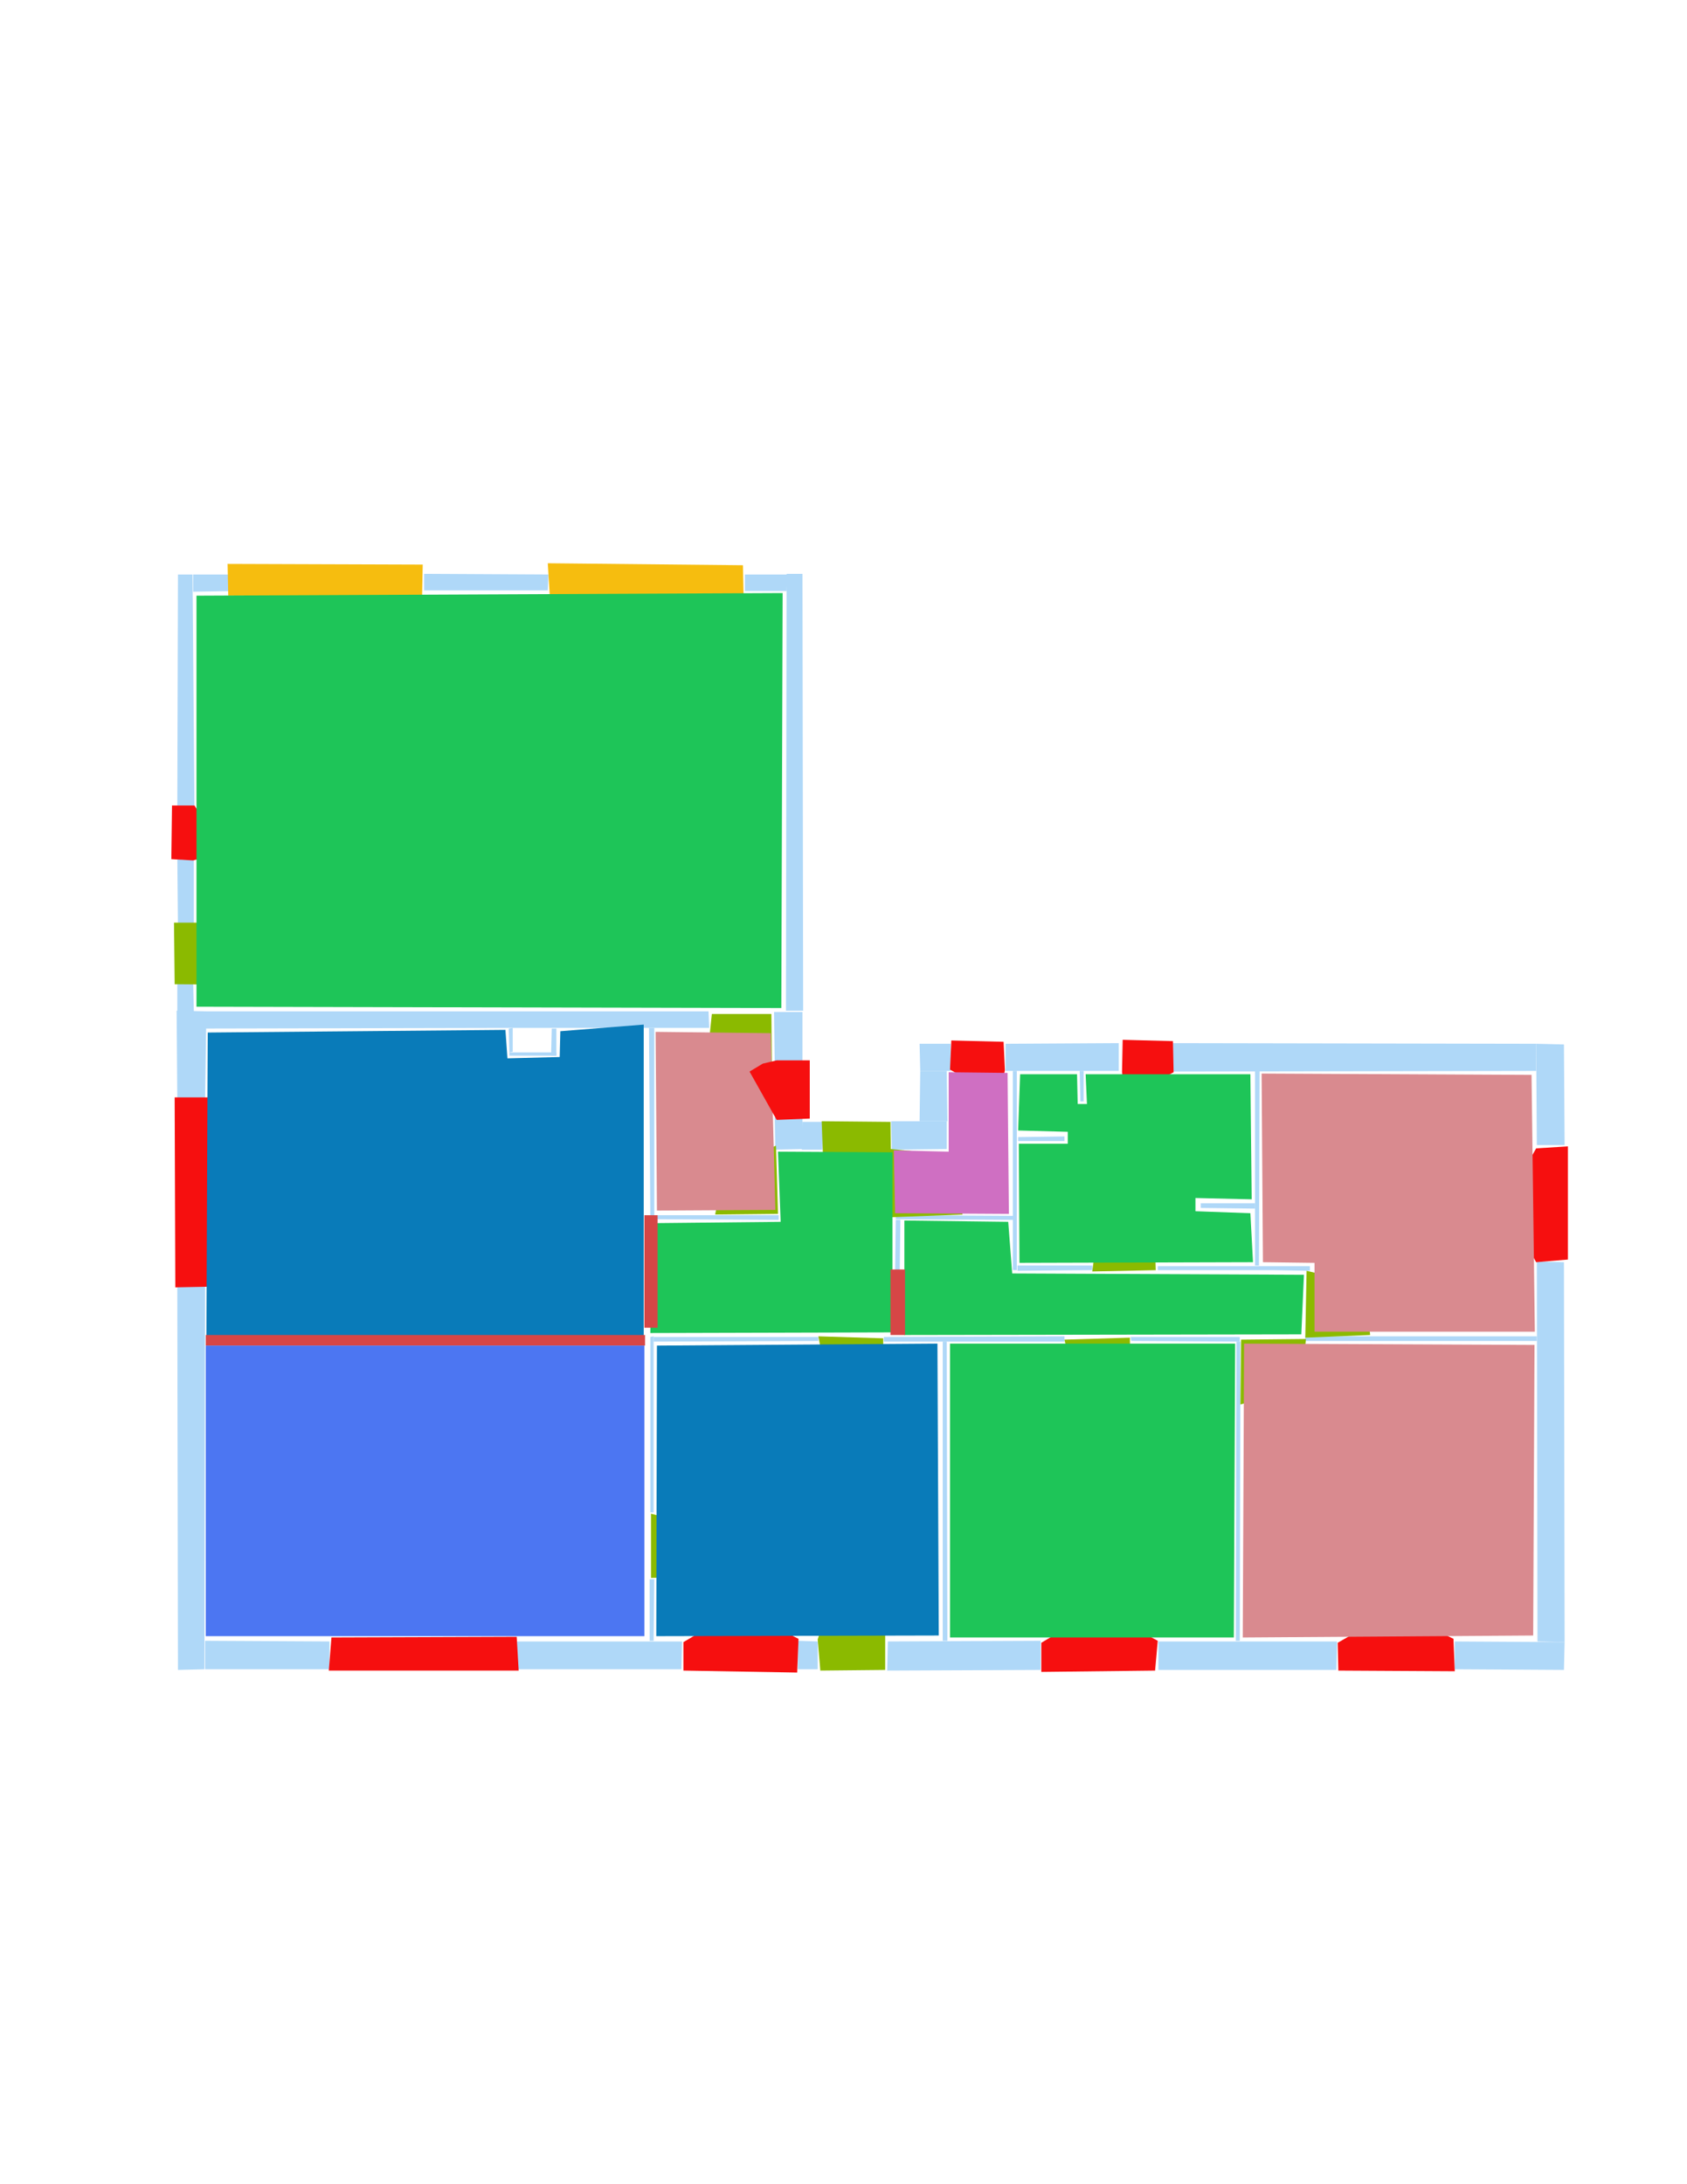 <ns0:svg xmlns:ns0="http://www.w3.org/2000/svg" version="1.1" width="2550" height="3300">
<ns0:width>2480</ns0:width>
<ns0:height>3508</ns0:height>
<ns0:nclasslabel>50</ns0:nclasslabel>
<ns0:nclassappear>6</ns0:nclassappear>
<ns0:class>Bidet-1</ns0:class>
<ns0:class>Bidet-2</ns0:class>
<ns0:class>Bidet-3</ns0:class>
<ns0:class>Bidet-4</ns0:class>
<ns0:class>Door</ns0:class>
<ns0:class>Door-1</ns0:class>
<ns0:class>Door-23</ns0:class>
<ns0:class>Oven-1</ns0:class>
<ns0:class>Oven-2</ns0:class>
<ns0:class>Oven-3</ns0:class>
<ns0:class>Oven-4</ns0:class>
<ns0:class>Parking</ns0:class>
<ns0:class>Roof</ns0:class>
<ns0:class>Room</ns0:class>
<ns0:class>Separation</ns0:class>
<ns0:class>Sink-1</ns0:class>
<ns0:class>Sink-11</ns0:class>
<ns0:class>Sink-12</ns0:class>
<ns0:class>Sink-13</ns0:class>
<ns0:class>Sink-14</ns0:class>
<ns0:class>Sink-2</ns0:class>
<ns0:class>Sink-3</ns0:class>
<ns0:class>Sink-4</ns0:class>
<ns0:class>Sink-5</ns0:class>
<ns0:class>Sink-6</ns0:class>
<ns0:class>Sofa-1</ns0:class>
<ns0:class>Sofa-3</ns0:class>
<ns0:class>Sofa-4</ns0:class>
<ns0:class>Sofa-5</ns0:class>
<ns0:class>Sofa-6</ns0:class>
<ns0:class>Sofa-7</ns0:class>
<ns0:class>Sofa-8</ns0:class>
<ns0:class>Sofa-9</ns0:class>
<ns0:class>Stairs-1</ns0:class>
<ns0:class>Table-1</ns0:class>
<ns0:class>Table-2</ns0:class>
<ns0:class>Table-3</ns0:class>
<ns0:class>Table-4</ns0:class>
<ns0:class>Table-5</ns0:class>
<ns0:class>Table-6</ns0:class>
<ns0:class>Table-7</ns0:class>
<ns0:class>Text</ns0:class>
<ns0:class>Tub-1</ns0:class>
<ns0:class>Tub-3</ns0:class>
<ns0:class>TV-1</ns0:class>
<ns0:class>TV-2</ns0:class>
<ns0:class>Wall</ns0:class>
<ns0:class>Wall-1</ns0:class>
<ns0:class>Wallieee</ns0:class>
<ns0:class>Window</ns0:class>
<ns0:polygon class="Wall" fill="#AFD8F8" id="0" transcription="" points="828,892 829,868 641,867 641,892 " />
<ns0:polygon class="Wall" fill="#AFD8F8" id="1" transcription="" points="781,2480 781,2522 1030,2522 1031,2480 " />
<ns0:polygon class="Wall" fill="#AFD8F8" id="2" transcription="" points="982,2386 982,2479 988,2479 989,2386 " />
<ns0:polygon class="Wall" fill="#AFD8F8" id="3" transcription="" points="1520,1618 1520,1577 1691,1576 1691,1618 " />
<ns0:polygon class="Wall" fill="#AFD8F8" id="4" transcription="" points="1539,1718 1539,1724 1609,1724 1609,1717 " />
<ns0:polygon class="Wall" fill="#AFD8F8" id="5" transcription="" points="1538,1912 1538,1920 1651,1919 1651,1912 " />
<ns0:polygon class="Wall" fill="#AFD8F8" id="6" transcription="" points="1750,1913 1750,1919 1923,1919 1980,1920 1980,1913 " />
<ns0:polygon class="Wall" fill="#AFD8F8" id="7" transcription="" points="1773,1576 1773,1619 2322,1618 2322,1577 " />
<ns0:polygon class="Wall" fill="#AFD8F8" id="8" transcription="" points="2365,1730 2323,1730 2322,1577 2364,1578 " />
<ns0:polygon class="Wall" fill="#AFD8F8" id="9" transcription="" points="1973,2019 1973,2026 2323,2026 2323,2019 " />
<ns0:polygon class="Wall" fill="#AFD8F8" id="10" transcription="" points="1815,1818 1815,1825 1897,1826 1897,1818 " />
<ns0:polygon class="Wall" fill="#AFD8F8" id="11" transcription="" points="2323,1906 2364,1907 2365,2481 2324,2480 " />
<ns0:polygon class="Wall" fill="#AFD8F8" id="12" transcription="" points="2199,2522 2199,2480 2365,2481 2364,2523 " />
<ns0:polygon class="Wall" fill="#AFD8F8" id="13" transcription="" points="498,2522 498,2480 310,2479 310,2522 " />
<ns0:polygon class="Wall" fill="#AFD8F8" id="14" transcription="" points="268,1944 310,1944 309,2522 269,2523 " />
<ns0:polygon class="Wall" fill="#AFD8F8" id="15" transcription="" points="292,1486 268,1484 268,1529 293,1528 " />
<ns0:polygon class="Wall" fill="#AFD8F8" id="16" transcription="" points="310,1554 310,1528 1071,1528 1072,1553 775,1553 " />
<ns0:polygon class="Wall" fill="#AFD8F8" id="17" transcription="" points="1177,1836 1177,1843 991,1842 990,1836 " />
<ns0:polygon class="Wall" fill="#AFD8F8" id="18" transcription="" points="981,1553 989,1553 989,1842 983,1843 " />
<ns0:polygon class="Wall" fill="#AFD8F8" id="19" transcription="" points="1126,868 1126,893 1189,893 1190,868 " />
<ns0:polygon class="Wall" fill="#AFD8F8" id="20" transcription="" points="1170,1529 1213,1529 1213,1606 1171,1605 " />
<ns0:polygon class="Wall" fill="#AFD8F8" id="21" transcription="" points="1213,1688 1171,1688 1172,1737 1213,1736 " />
<ns0:polygon class="Wall" fill="#AFD8F8" id="22" transcription="" points="1243,1737 1244,1695 1213,1695 1212,1737 " />
<ns0:polygon class="Wall" fill="#AFD8F8" id="23" transcription="" points="1237,2020 1237,2026 988,2027 988,2020 " />
<ns0:polygon class="Wall" fill="#AFD8F8" id="24" transcription="" points="983,2285 988,2285 988,2019 983,2020 " />
<ns0:polygon class="Wall" fill="#AFD8F8" id="25" transcription="" points="1206,2522 1206,2479 1236,2480 1236,2522 " />
<ns0:polygon class="Wall" fill="#AFD8F8" id="26" transcription="" points="1342,2480 1341,2524 1573,2523 1573,2479 " />
<ns0:polygon class="Wall" fill="#AFD8F8" id="27" transcription="" points="1751,2523 1751,2480 2021,2480 2020,2523 " />
<ns0:polygon class="Wall" fill="#AFD8F8" id="28" transcription="" points="1710,2026 1709,2020 1874,2020 1874,2027 " />
<ns0:polygon class="Wall" fill="#AFD8F8" id="29" transcription="" points="1897,1618 1904,1618 1903,1912 1897,1912 " />
<ns0:polygon class="Wall" fill="#AFD8F8" id="30" transcription="" points="1633,1664 1632,1618 1638,1618 1638,1664 " />
<ns0:polygon class="Wall" fill="#AFD8F8" id="31" transcription="" points="1437,1618 1437,1577 1390,1577 1391,1618 " />
<ns0:polygon class="Wall" fill="#AFD8F8" id="32" transcription="" points="1213,867 1189,867 1188,1527 1214,1527 " />
<ns0:polygon class="Wall" fill="#AFD8F8" id="33" transcription="" points="1390,1694 1432,1694 1431,1618 1391,1618 " />
<ns0:polygon class="Wall" fill="#AFD8F8" id="34" transcription="" points="1348,1737 1347,1694 1431,1694 1431,1736 " />
<ns0:polygon class="Wall" fill="#AFD8F8" id="35" transcription="" points="1336,2020 1336,2027 1609,2027 1609,2019 " />
<ns0:polygon class="Wall" fill="#AFD8F8" id="36" transcription="" points="1425,2027 1431,2027 1432,2479 1425,2479 " />
<ns0:polygon class="Wall" fill="#AFD8F8" id="37" transcription="" points="1353,1919 1360,1919 1361,1843 1354,1843 " />
<ns0:polygon class="Wall" fill="#AFD8F8" id="38" transcription="" points="1531,1843 1531,1837 1354,1836 1354,1842 " />
<ns0:polygon class="Wall" fill="#AFD8F8" id="39" transcription="" points="1869,2027 1875,2027 1874,2479 1868,2479 " />
<ns0:polygon class="Wall" fill="#AFD8F8" id="40" transcription="" points="1531,1618 1537,1618 1537,1919 1531,1919 " />
<ns0:polygon class="Wall" fill="#AFD8F8" id="41" transcription="" points="352,893 352,868 292,868 292,894 " />
<ns0:polygon class="Wall" fill="#AFD8F8" id="42" transcription="" points="269,868 291,868 294,1226 268,1226 " />
<ns0:polygon class="Wall" fill="#AFD8F8" id="43" transcription="" points="293,1399 269,1401 268,1290 293,1290 " />
<ns0:polygon class="Wall" fill="#AFD8F8" id="44" transcription="" points="310,1660 268,1659 267,1527 312,1528 " />
<ns0:polygon class="Wall" fill="#AFD8F8" id="45" transcription="" points="770,1595 770,1590 841,1590 841,1595 " />
<ns0:polygon class="Wall" fill="#AFD8F8" id="46" transcription="" points="834,1554 841,1554 841,1595 833,1595 " />
<ns0:polygon class="Wall" fill="#AFD8F8" id="47" transcription="" points="769,1554 775,1553 775,1589 770,1590 " />
<ns0:polygon class="Parking" fill="#F6BD0F" id="48" transcription="" points="344,852 345,900 638,902 639,853 " />
<ns0:polygon class="Parking" fill="#F6BD0F" id="49" transcription="" points="828,851 831,900 1124,901 1123,854 " />
<ns0:polygon class="Window" fill="#f60f0f" id="50" transcription="" points="336,1284 294,1217 260,1217 259,1298 292,1300 313,1294 " />
<ns0:polygon class="Door" fill="#8BBA00" id="51" transcription="" points="379,1488 264,1487 263,1394 297,1394 343,1414 371,1454 " />
<ns0:polygon class="Door" fill="#8BBA00" id="52" transcription="" points="1167,1645 1166,1532 1076,1532 1073,1561 1083,1604 1118,1635 " />
<ns0:polygon class="Door" fill="#8BBA00" id="53" transcription="" points="1134,1624 1150,1611 1174,1609 1175,1690 " />
<ns0:polygon class="Window" fill="#f60f0f" id="54" transcription="" points="264,1658 315,1658 317,1944 265,1945 " />
<ns0:polygon class="Window" fill="#f60f0f" id="55" transcription="" points="501,2474 497,2524 784,2524 781,2473 " />
<ns0:polygon class="Window" fill="#f60f0f" id="56" transcription="" points="1108,2437 1033,2481 1033,2524 1205,2527 1207,2476 1129,2437 1119,2454 " />
<ns0:polygon class="Door" fill="#8BBA00" id="57" transcription="" points="1338,2383 1338,2523 1240,2524 1236,2477 1255,2417 1295,2387 " />
<ns0:polygon class="Window" fill="#f60f0f" id="58" transcription="" points="1649,2437 1574,2482 1574,2526 1746,2524 1750,2479 1671,2436 1660,2455 " />
<ns0:polygon class="Window" fill="#f60f0f" id="59" transcription="" points="2099,2438 2022,2482 2023,2524 2199,2525 2197,2476 2119,2438 2110,2455 " />
<ns0:polygon class="Window" fill="#f60f0f" id="60" transcription="" points="2280,1809 2322,1735 2370,1732 2370,1903 2322,1907 2280,1831 2294,1819 " />
<ns0:polygon class="Window" fill="#f60f0f" id="61" transcription="" points="1706,1656 1774,1620 1773,1573 1697,1571 1696,1620 1699,1640 " />
<ns0:polygon class="Window" fill="#f60f0f" id="62" transcription="" points="1504,1655 1436,1616 1438,1572 1517,1574 1519,1617 1514,1640 " />
<ns0:polygon class="Door" fill="#8BBA00" id="63" transcription="" points="1348,1840 1346,1695 1242,1694 1244,1747 1256,1791 1291,1829 " />
<ns0:polygon class="Door" fill="#8BBA00" id="64" transcription="" points="1081,1835 1176,1834 1173,1731 1116,1752 1090,1787 " />
<ns0:polygon class="Door" fill="#8BBA00" id="65" transcription="" points="1335,2121 1335,2022 1237,2019 1246,2067 1278,2105 " />
<ns0:polygon class="Door" fill="#8BBA00" id="66" transcription="" points="1708,2120 1708,2021 1609,2024 1621,2076 1663,2113 " />
<ns0:polygon class="Door" fill="#8BBA00" id="67" transcription="" points="1744,1823 1747,1919 1651,1921 1658,1869 1696,1833 " />
<ns0:polygon class="Door" fill="#8BBA00" id="68" transcription="" points="1455,1835 1348,1839 1346,1736 1398,1741 1441,1783 " />
<ns0:polygon class="Door" fill="#8BBA00" id="69" transcription="" points="1080,2381 984,2384 984,2287 1047,2303 1079,2352 " />
<ns0:polygon class="Door" fill="#8BBA00" id="70" transcription="" points="1875,2122 1876,2024 1974,2023 1970,2066 1930,2106 " />
<ns0:polygon class="Door" fill="#8BBA00" id="71" transcription="" points="2071,2017 1973,2021 1975,1920 2030,1933 2067,1974 " />
<ns0:polygon class="livingRoom" fill="#1ec558" id="72" transcription="" points="297,900 297,1521 1181,1523 1183,896 " />
<ns0:polygon class="Room" fill="#097bb9" id="73" transcription="" points="314,1560 312,2018 973,2021 973,1548 847,1558 846,1597 767,1599 764,1556 " />
<ns0:polygon class="livingRoom" fill="#1ec558" id="74" transcription="" points="985,1848 983,2014 1349,2013 1349,1741 1176,1740 1180,1846 " />
<ns0:polygon class="bedRoom" fill="#d98a8f" id="75" transcription="" points="991,1559 993,1829 1172,1828 1165,1561 " />
<ns0:polygon class="bathRoom" fill="#cf6fc2" id="76" transcription="" points="1434,1620 1434,1740 1351,1738 1353,1833 1525,1834 1523,1621 " />
<ns0:polygon class="livingRoom" fill="#1ec558" id="77" transcription="" points="1367,1844 1367,2017 1967,2016 1971,1926 1530,1924 1524,1846 " />
<ns0:polygon class="livingRoom" fill="#1ec558" id="78" transcription="" points="1890,1623 1892,1812 1807,1810 1807,1830 1890,1833 1894,1907 1541,1908 1540,1728 1614,1728 1614,1710 1539,1708 1542,1623 1628,1623 1629,1668 1643,1668 1641,1623 " />
<ns0:polygon class="bedRoom" fill="#d98a8f" id="79" transcription="" points="1907,1622 1909,1907 1987,1908 1987,2012 2320,2012 2315,1624 " />
<ns0:polygon class="bedRoom" fill="#d98a8f" id="80" transcription="" points="2319.5,2032 2317.5,2471 1878.5,2474 1880.5,2030 " />
<ns0:polygon class="livingRoom" fill="#1ec558" id="81" transcription="" points="1867,2030 1865,2474 1436,2474 1436,2030 " />
<ns0:polygon class="Room" fill="#097bb9" id="82" transcription="" points="993,2033 992,2472 1419,2471 1417,2030 " />
<ns0:polygon class="Separation" fill="#D64646" id="83" transcription="" points="974,1836 994,1836 994,2006 974,2006 " />
<ns0:polygon class="Separation" fill="#D64646" id="84" transcription="" points="1346,1918 1368,1918 1368,2017 1346,2017 " />
<ns0:polygon class="Separation" fill="#D64646" id="85" transcription="" points="311,2017 975,2017 975,2033 311,2033 " />
<ns0:polygon class="kitchen" fill="#4c76f2" id="86" transcription="" points="311,2033 974,2033 974,2472 311,2472 " />
<ns0:polygon class="Window" fill="#f60f0f" id="87" transcription="" points="1133,1619 1174,1692 1224,1690 1224,1602 1174,1602 1153,1607 " />
<ns0:relation type="outerP" objects="41,48,0,49,19,32,20,87,21,22,63,34,33,31,62,3,61,7,8,60,11,12,59,27,58,26,57,25,56,1,55,13,14,54,44,15,51,43,50,42" />
<ns0:relation type="incident" objects="41,48" />
<ns0:relation type="incident" objects="48,0" />
<ns0:relation type="incident" objects="0,49" />
<ns0:relation type="incident" objects="49,19" />
<ns0:relation type="incident" objects="19,32" />
<ns0:relation type="incident" objects="32,20" />
<ns0:relation type="incident" objects="20,87" />
<ns0:relation type="incident" objects="87,21" />
<ns0:relation type="incident" objects="21,22" />
<ns0:relation type="incident" objects="22,63" />
<ns0:relation type="incident" objects="63,34" />
<ns0:relation type="incident" objects="34,33" />
<ns0:relation type="incident" objects="33,31" />
<ns0:relation type="incident" objects="31,62" />
<ns0:relation type="incident" objects="62,3" />
<ns0:relation type="incident" objects="3,61" />
<ns0:relation type="incident" objects="61,7" />
<ns0:relation type="incident" objects="7,8" />
<ns0:relation type="incident" objects="8,60" />
<ns0:relation type="incident" objects="60,11" />
<ns0:relation type="incident" objects="11,12" />
<ns0:relation type="incident" objects="12,59" />
<ns0:relation type="incident" objects="59,27" />
<ns0:relation type="incident" objects="27,58" />
<ns0:relation type="incident" objects="58,26" />
<ns0:relation type="incident" objects="26,57" />
<ns0:relation type="incident" objects="57,25" />
<ns0:relation type="incident" objects="25,56" />
<ns0:relation type="incident" objects="56,1" />
<ns0:relation type="incident" objects="1,55" />
<ns0:relation type="incident" objects="55,13" />
<ns0:relation type="incident" objects="13,14" />
<ns0:relation type="incident" objects="14,54" />
<ns0:relation type="incident" objects="44,54" />
<ns0:relation type="incident" objects="44,15" />
<ns0:relation type="incident" objects="15,51" />
<ns0:relation type="incident" objects="51,43" />
<ns0:relation type="incident" objects="43,50" />
<ns0:relation type="incident" objects="50,42" />
<ns0:relation type="incident" objects="42,41" />
<ns0:relation type="incident" objects="44,16" />
<ns0:relation type="incident" objects="16,52" />
<ns0:relation type="incident" objects="52,20" />
<ns0:relation type="incident" objects="16,46" />
<ns0:relation type="incident" objects="45,46" />
<ns0:relation type="incident" objects="45,47" />
<ns0:relation type="incident" objects="16,47" />
<ns0:relation type="incident" objects="16,18" />
<ns0:relation type="incident" objects="18,17" />
<ns0:relation type="incident" objects="17,64" />
<ns0:relation type="incident" objects="64,21" />
<ns0:relation type="incident" objects="18,83" />
<ns0:relation type="incident" objects="83,17" />
<ns0:relation type="incident" objects="83,85" />
<ns0:relation type="incident" objects="85,24" />
<ns0:relation type="incident" objects="24,83" />
<ns0:relation type="incident" objects="83,23" />
<ns0:relation type="incident" objects="23,24" />
<ns0:relation type="incident" objects="85,14" />
<ns0:relation type="incident" objects="24,69" />
<ns0:relation type="incident" objects="69,2" />
<ns0:relation type="incident" objects="2,1" />
<ns0:relation type="incident" objects="23,65" />
<ns0:relation type="incident" objects="65,35" />
<ns0:relation type="incident" objects="35,36" />
<ns0:relation type="incident" objects="36,26" />
<ns0:relation type="incident" objects="37,84" />
<ns0:relation type="incident" objects="84,35" />
<ns0:relation type="incident" objects="37,38" />
<ns0:relation type="incident" objects="38,68" />
<ns0:relation type="incident" objects="68,34" />
<ns0:relation type="incident" objects="68,37" />
<ns0:relation type="incident" objects="38,40" />
<ns0:relation type="incident" objects="40,3" />
<ns0:relation type="incident" objects="40,62" />
<ns0:relation type="incident" objects="40,4" />
<ns0:relation type="incident" objects="40,5" />
<ns0:relation type="incident" objects="67,5" />
<ns0:relation type="incident" objects="67,6" />
<ns0:relation type="incident" objects="6,29" />
<ns0:relation type="incident" objects="29,10" />
<ns0:relation type="incident" objects="7,29" />
<ns0:relation type="incident" objects="35,66" />
<ns0:relation type="incident" objects="66,28" />
<ns0:relation type="incident" objects="28,70" />
<ns0:relation type="incident" objects="70,39" />
<ns0:relation type="incident" objects="39,28" />
<ns0:relation type="incident" objects="39,27" />
<ns0:relation type="incident" objects="70,9" />
<ns0:relation type="incident" objects="9,11" />
<ns0:relation type="incident" objects="9,71" />
<ns0:relation type="incident" objects="71,6" />
<ns0:relation type="neighbour" objects="72,73" />
<ns0:relation type="neighbour" objects="73,86" />
<ns0:relation type="neighbour" objects="86,82" />
<ns0:relation type="neighbour" objects="82,81" />
<ns0:relation type="neighbour" objects="81,80" />
<ns0:relation type="neighbour" objects="78,79" />
<ns0:relation type="neighbour" objects="79,80" />
<ns0:relation type="neighbour" objects="78,76" />
<ns0:relation type="neighbour" objects="76,74" />
<ns0:relation type="neighbour" objects="74,75" />
<ns0:relation type="neighbour" objects="75,72" />
<ns0:relation type="neighbour" objects="75,73" />
<ns0:relation type="neighbour" objects="74,86" />
<ns0:relation type="neighbour" objects="74,73" />
<ns0:relation type="neighbour" objects="74,82" />
<ns0:relation type="neighbour" objects="74,77" />
<ns0:relation type="neighbour" objects="77,82" />
<ns0:relation type="neighbour" objects="77,81" />
<ns0:relation type="neighbour" objects="77,80" />
<ns0:relation type="neighbour" objects="77,79" />
<ns0:relation type="neighbour" objects="77,78" />
<ns0:relation type="neighbour" objects="77,76" />
<ns0:relation type="access" objects="72,51,72" />
<ns0:relation type="access" objects="72,52,75" />
<ns0:relation type="access" objects="74,64,75" />
<ns0:relation type="access" objects="74,63,74" />
<ns0:relation type="access" objects="74,68,76" />
<ns0:relation type="access" objects="74,84,77" />
<ns0:relation type="access" objects="74,83,73" />
<ns0:relation type="access" objects="73,85,86" />
<ns0:relation type="access" objects="86,69,82" />
<ns0:relation type="access" objects="82,57,82" />
<ns0:relation type="access" objects="74,65,82" />
<ns0:relation type="access" objects="77,66,81" />
<ns0:relation type="access" objects="77,70,80" />
<ns0:relation type="access" objects="77,71,79" />
<ns0:relation type="access" objects="77,67,78" />
<ns0:relation type="surround" objects="41,48,0,49,19,32,20,52,16,15,51,43,50,42,41,72" />
<ns0:relation type="surround" objects="16,18,83,85,14,54,44,16,73" />
<ns0:relation type="surround" objects="16,52,20,87,21,64,17,18,16,75" />
<ns0:relation type="surround" objects="21,22,63,34,68,37,84,65,23,83,17,64,21,74" />
<ns0:relation type="surround" objects="85,24,69,2,1,55,13,14,85,86" />
<ns0:relation type="surround" objects="23,65,35,36,26,57,25,56,1,2,69,24,23,82" />
<ns0:relation type="surround" objects="35,66,28,39,27,58,26,36,35,81" />
<ns0:relation type="surround" objects="70,9,11,12,59,27,39,70,80" />
<ns0:relation type="surround" objects="38,40,5,67,6,71,9,70,28,66,35,84,37,38,77" />
<ns0:relation type="surround" objects="34,33,31,62,40,38,68,34,76" />
<ns0:relation type="surround" objects="3,61,7,29,6,67,5,40,3,78" />
<ns0:relation type="surround" objects="7,8,60,11,9,71,6,29,7,79" />
</ns0:svg>